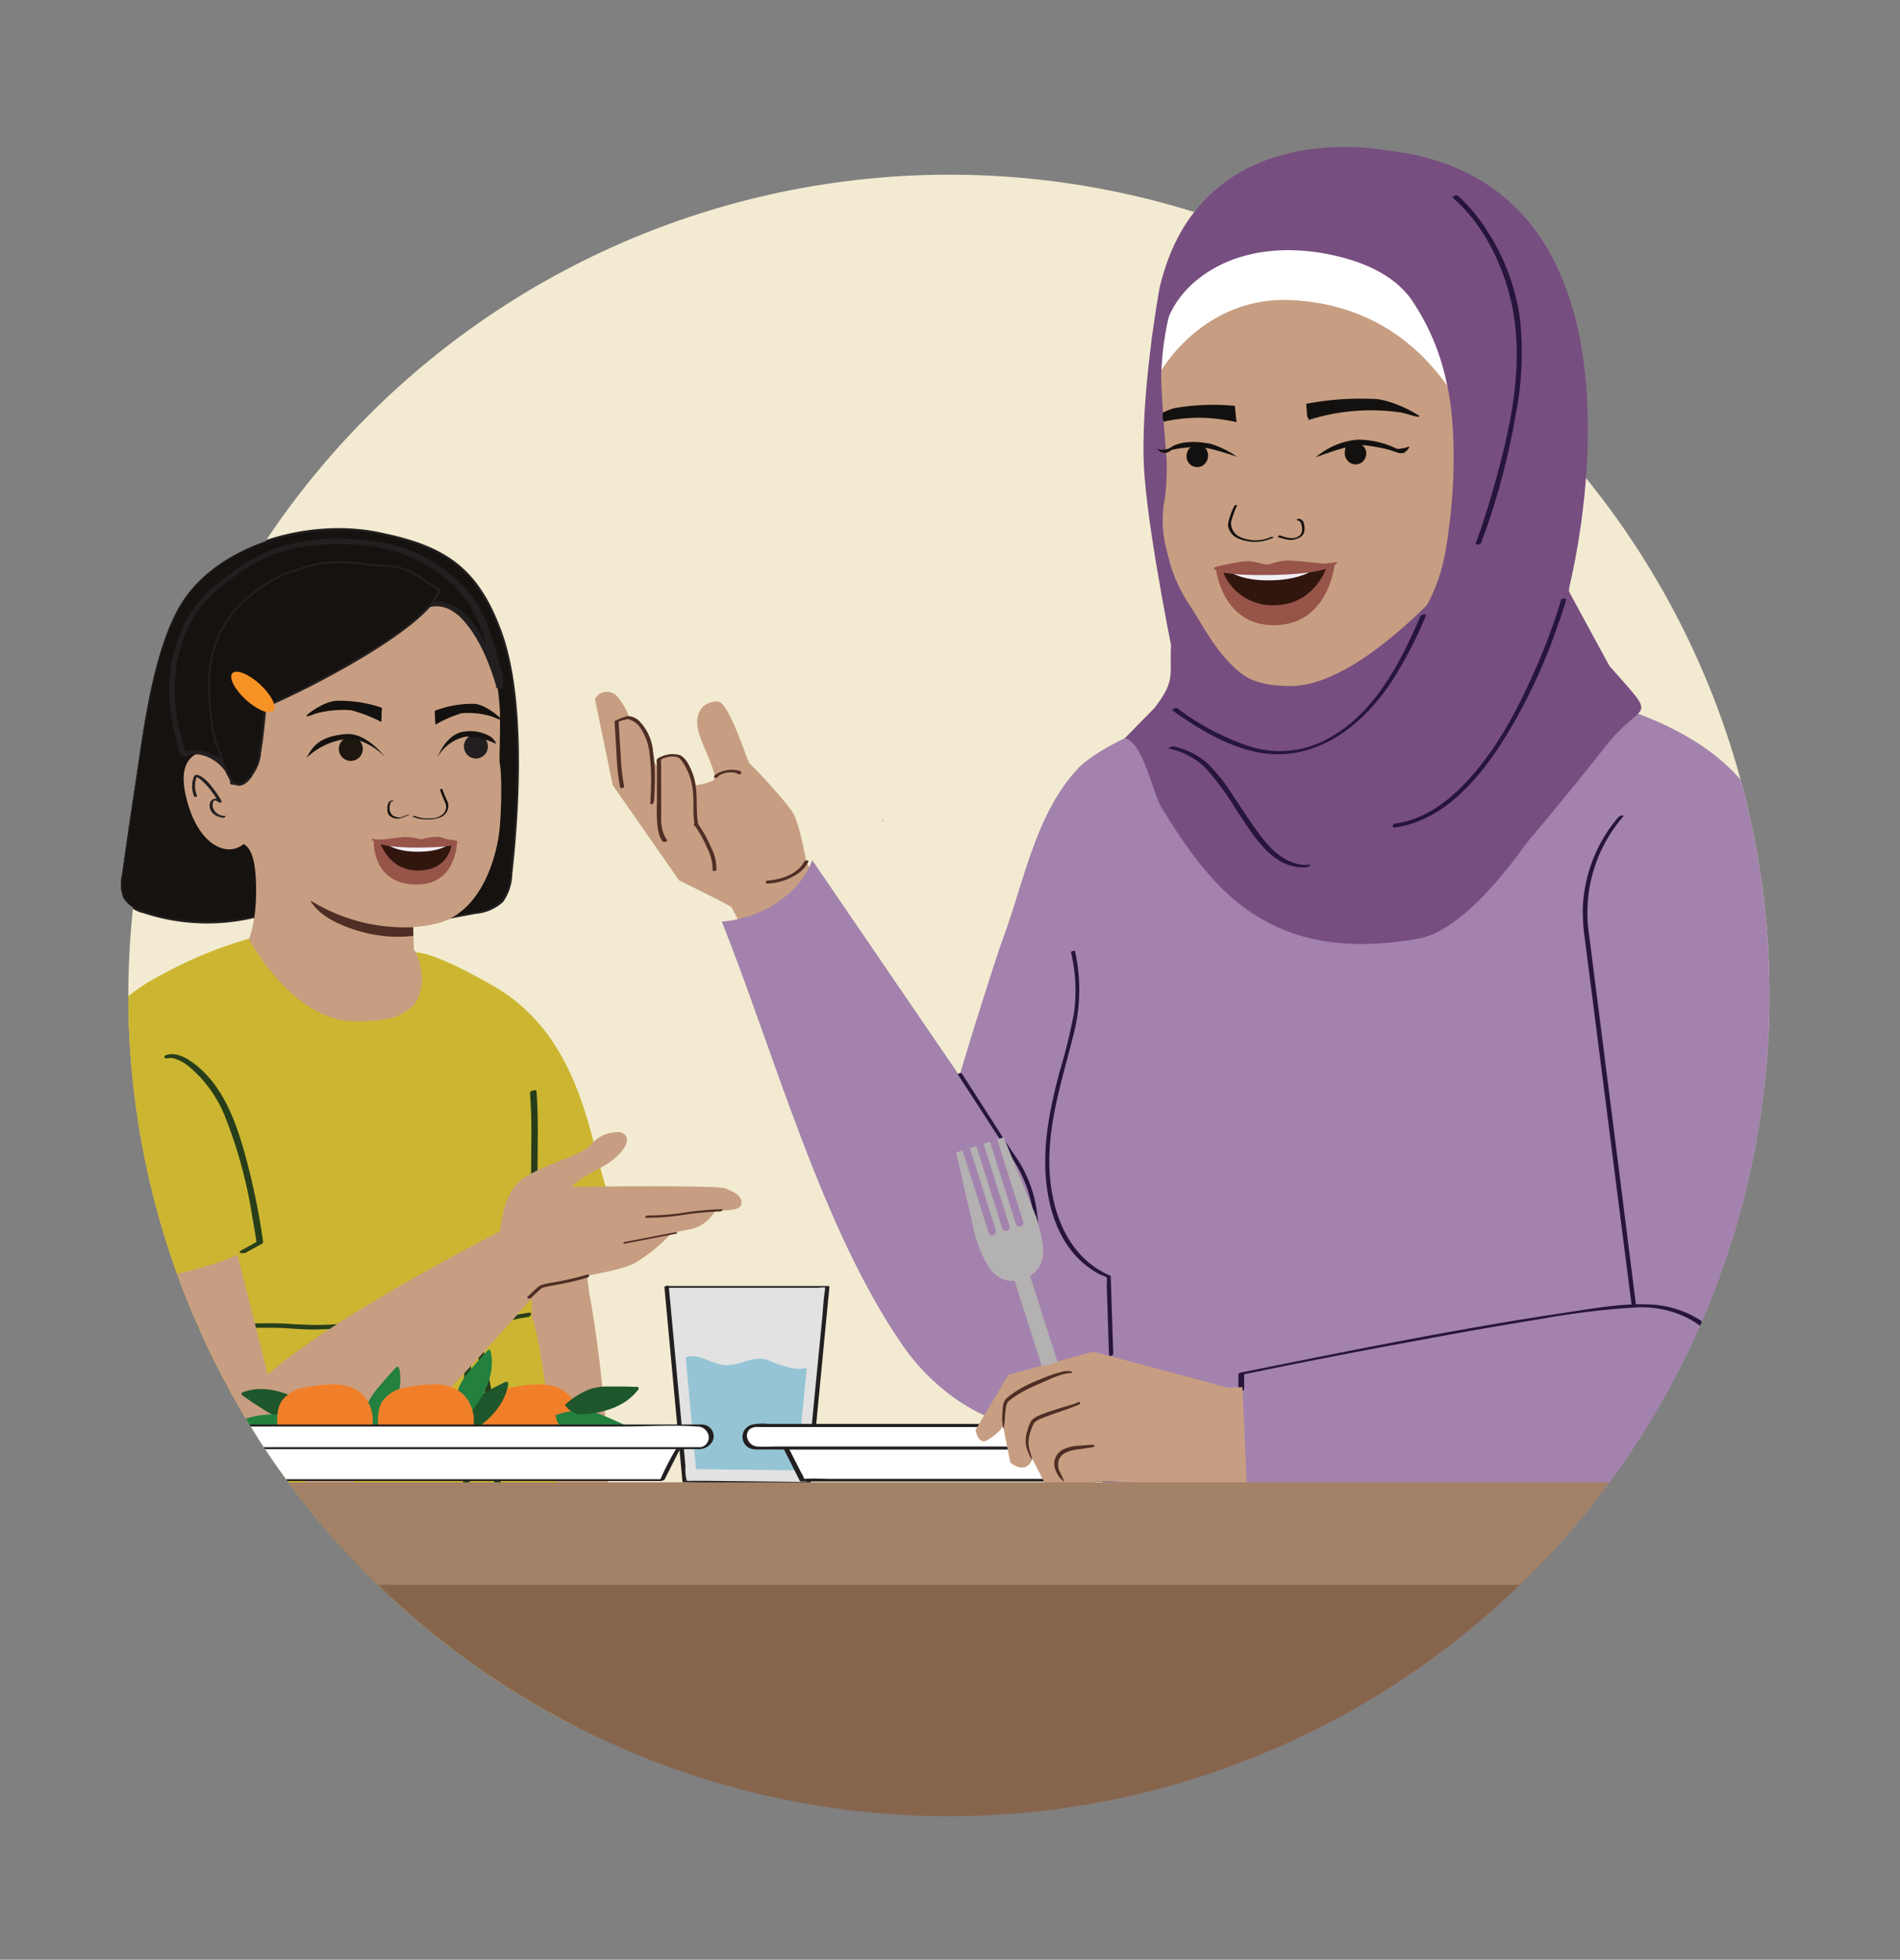 <svg xmlns="http://www.w3.org/2000/svg" xmlns:xlink="http://www.w3.org/1999/xlink" viewBox="0 0 292.89 301.99"><rect x="0" y="0" width="292.89" height="301.99" fill="#808080" stroke="none"/><defs><style>.cls-1{fill:none;}.cls-2{isolation:isolate;}.cls-3{clip-path:url(#clip-path);}.cls-4{fill:#f2ebd1;}.cls-5{fill:#c79e81;}.cls-6{fill:#a382ad;}.cls-7{fill:#283e1b;}.cls-8{fill:#565656;}.cls-10,.cls-9{fill:#cfcfcf;}.cls-10{mix-blend-mode:multiply;opacity:0.27;}.cls-11{fill:#52656c;}.cls-12,.cls-15{fill:#151210;}.cls-12{stroke:#231f20;stroke-miterlimit:10;stroke-width:0.33px;}.cls-13{fill:#ccb631;}.cls-14{fill:#4f2e25;}.cls-16{fill:#231f20;}.cls-17{fill:#1d170f;}.cls-18{fill:#975449;}.cls-19{fill:#31160e;}.cls-20{fill:#f1eef7;}.cls-21{fill:#13110f;}.cls-22{fill:#f79224;}.cls-23{fill:#e2e2e2;}.cls-24{fill:#95c5d5;}.cls-25{fill:#fff;}.cls-26{fill:#f17f29;}.cls-27{fill:#1e572b;}.cls-28{fill:#23803f;}.cls-29{fill:#27153c;}.cls-30{fill:#f58235;opacity:0.67;}.cls-31{fill:#774e80;}.cls-32{fill:#87654d;}.cls-33{fill:#a38166;}.cls-34{fill:#b3b1b1;}</style><clipPath id="clip-path"><path class="cls-1" d="M244.49,73.7C246,54.6,243,26.16,213.34,23.13c0,0-18.87-3.75-29.23,9.55A126.64,126.64,0,0,0,40.9,83.43c-5.73,2-10.79,5.48-13.51,10.51-3.72,6.87-5.16,17.51-6.31,25.35Q19.9,127,18.8,134.81a6,6,0,0,0,.2,3.52,5.09,5.09,0,0,0,1.51,1.52,126.49,126.49,0,1,0,224-66.15Z"/></clipPath></defs><g class="cls-2"><g id="Layer_10" data-name="Layer 10"><g class="cls-3"><circle class="cls-4" cx="146.28" cy="153.27" r="126.49" transform="translate(-65.54 148.33) rotate(-45)"/><path class="cls-5" d="M127.16,137.85l-2.86-5s-1-5.73-2-7.48-6.38-7.5-6.72-7.67-3.18-9.67-5-9.62-3.28,1.18-3.09,3.68,3.61,7.88,2.39,8.53a8.22,8.22,0,0,1-3.08.73s-.14-2.87-1.55-4-3.33,0-3.33,0l-.23,1.42-1.34-1.59s-.87-5.82-3.29-6.1a10,10,0,0,0-2-3.52,2.1,2.1,0,0,0-3,0,1.9,1.9,0,0,0-.35.49h0L94.46,121l10.23,14.67s6.72,3.26,8.06,4.11l2.12,4Z"/><path class="cls-6" d="M157.67,197.34c1-6.33,1.75-9.24.26-15.45-.09,0-1-2.93-1-2.93l-31.74-46.43c-1.32,4.17-6.63,8.88-13.92,9.49,8.06,20.2,15.43,47.31,27.85,65.26,4.77,6.89,12.52,12.55,21.29,13C163,216,156.89,202.37,157.67,197.34Z"/><path class="cls-6" d="M166.33,272.28s2.45-45,12-56.79h85.11S281,262.32,282,272.13Z"/><path class="cls-6" d="M261.82,238.16c-.49-2.74-1.51-4.67-2.44-7.29A31.79,31.79,0,0,1,258.1,224c-1.31-11.89-1.31-21.64-.53-27.41.55-4.07,6.34-6.52,8.69-14.33,2.06-6.84-11.22-65-11.22-65l-14.54-6.7-6.84,1.25-.4-.24a3.38,3.38,0,0,0,0,.94l.06.49a17.48,17.48,0,0,1-13.69,8.83,42.82,42.82,0,0,1-6,.06c-6.52-.4-11.44-3.56-15.23-8.89l-.13-2.14-12.23,3.52-10.72,7.77-12.23,51.12c.53,9.6-3.59,7.05.4,15.79l7.42,5.37.34,29.58s-2.16,8-6.24,20.56H262.9C262.48,242.58,262.18,240.2,261.82,238.16Z"/><path class="cls-5" d="M60.77,244.76a.6.6,0,0,1-.05.35c-.41.95-2.54,4.89-2.6,8.64,0,3.37-.12,8.28-.15,10a.68.68,0,0,0,.77.67c.57-.09,1.31-.47,1.76-1.81a25.62,25.62,0,0,0,.82-4.5.69.69,0,0,1,1.11-.46h0a.65.65,0,0,1,.24.56l-.3,4.72a.67.67,0,0,1-.43.58c-.9.35-3.06,1.32-3.68,2.78a.67.67,0,0,0,.67.9L62,267l.13,0,3.06-.69a.56.56,0,0,0,.32-.17l2.77-2.63a.59.59,0,0,0,.18-.29l2.34-8.31a4.45,4.45,0,0,0,0-2.32,64.33,64.33,0,0,1-1.3-6.61c-.5-4.35-.78-7.16-.9-8.46a.68.68,0,0,0-.9-.56l-7.2,2.41a.65.65,0,0,0-.45.72Z"/><path class="cls-7" d="M55.61,233.36a98.94,98.94,0,0,0-3.56-27.6c-.08-.32-.85-.11-.88.17a165.32,165.32,0,0,0,.08,34.31c0,.32.93.12.89-.24a164.66,164.66,0,0,1-.08-34.17l-.89.17a98.32,98.32,0,0,1,3.55,27.46c0,.39.89.21.89-.1Z"/><path class="cls-8" d="M27.05,228.14Z"/><path class="cls-9" d="M55.76,240.78l-.13.09Z"/><path class="cls-9" d="M55.46,241l-.3.2Z"/><path class="cls-9" d="M55.6,240.89l-.11.08Z"/><path class="cls-9" d="M55.13,241.21l-.14.09Z"/><path class="cls-9" d="M56.16,240.45l-.1.09Z"/><path class="cls-9" d="M56.41,240.22l-.23.21Z"/><path class="cls-9" d="M56,240.56l-.1.09Z"/><path class="cls-9" d="M55.91,240.66l-.14.11Z"/><path class="cls-9" d="M55,241.32l-.15.09Z"/><path class="cls-9" d="M5.17,241.21,5,241.12Z"/><path class="cls-9" d="M5.35,241.31l-.13-.08Z"/><path class="cls-9" d="M54.41,241.63l-.15.08Z"/><path class="cls-9" d="M54.79,241.42l-.35.19Z"/><path class="cls-9" d="M57.11,239.29a.35.35,0,0,1,0,.08A.35.35,0,0,0,57.11,239.29Z"/><path class="cls-9" d="M57.39,238.44s0,.05,0,.08S57.39,238.46,57.39,238.44Z"/><path class="cls-9" d="M57.23,239a1.17,1.17,0,0,0,0,.11A1.17,1.17,0,0,1,57.23,239Z"/><path class="cls-9" d="M56.72,239.87l-.09.11Z"/><path class="cls-9" d="M57,239.52a.86.86,0,0,0-.07.1A.86.86,0,0,1,57,239.52Z"/><path class="cls-9" d="M56.62,240l-.08.09Z"/><path class="cls-9" d="M56.81,239.76l-.08.09Z"/><path class="cls-9" d="M57.37,238.55a.43.43,0,0,1,0,.11A.43.43,0,0,0,57.37,238.55Z"/><path class="cls-9" d="M57.4,238.31s0,.06,0,.09S57.4,238.34,57.4,238.31Z"/><path class="cls-9" d="M57.31,238.81a.24.24,0,0,0,0,.08A.24.24,0,0,1,57.31,238.81Z"/><path class="cls-9" d="M57.27,238.92l0,.1Z"/><path class="cls-9" d="M56.89,239.65l-.06.08Z"/><path class="cls-9" d="M57.34,238.68s0,.06,0,.09S57.33,238.71,57.34,238.68Z"/><path class="cls-9" d="M57.05,239.4l-.07.11Z"/><path class="cls-9" d="M57.17,239.17l0,.08Z"/><path class="cls-9" d="M56.51,240.11l-.08.08Z"/><path class="cls-10" d="M54.26,241.71l0,0Z"/><path class="cls-10" d="M5.4,241.33l-.05,0Z"/><path class="cls-10" d="M57,239.51h0Z"/><path class="cls-10" d="M5.22,241.23l0,0Z"/><path class="cls-10" d="M56.91,239.62l0,0Z"/><path class="cls-10" d="M56.43,240.19l0,0Z"/><path class="cls-10" d="M55.77,240.77h0Z"/><path class="cls-10" d="M55.93,240.65h0Z"/><path class="cls-10" d="M56.54,240.08l0,0Z"/><path class="cls-10" d="M57.06,239.37a0,0,0,0,1,0,0A0,0,0,0,0,57.06,239.37Z"/><path class="cls-10" d="M56.06,240.54l0,0Z"/><path class="cls-10" d="M55.63,240.87l0,0Z"/><path class="cls-10" d="M56.18,240.43l0,0Z"/><path class="cls-10" d="M56.83,239.73l0,0Z"/><path class="cls-10" d="M54.81,241.41h0Z"/><path class="cls-10" d="M54.44,241.61l0,0Z"/><path class="cls-10" d="M56.73,239.85a0,0,0,0,1,0,0A0,0,0,0,0,56.73,239.85Z"/><path class="cls-10" d="M55,241.3l0,0Z"/><path class="cls-10" d="M56.63,240h0Z"/><path class="cls-10" d="M55.49,241l0,0Z"/><path class="cls-10" d="M57.24,239s0,0,0,0S57.23,239,57.24,239Z"/><path class="cls-10" d="M57.39,238.4v0Z"/><path class="cls-10" d="M57.38,238.52a0,0,0,0,0,0,0A0,0,0,0,1,57.38,238.52Z"/><path class="cls-10" d="M57.35,238.66v0Z"/><path class="cls-10" d="M57.18,239.15v0Z"/><path class="cls-10" d="M57.13,239.25l0,0Z"/><path class="cls-10" d="M57.32,238.77s0,0,0,0S57.32,238.79,57.32,238.77Z"/><path class="cls-10" d="M57.29,238.89l0,0Z"/><path d="M52.67,209l.07,0v-.19Z"/><path d="M53.15,210.12l.08,0V210Z"/><path class="cls-11" d="M80.71,210.3a.18.18,0,0,0-.3,0Z"/><path class="cls-5" d="M78.66,247.26a.79.79,0,0,1,0,.4c-.48,1.07-2.9,5.55-3,9.81-.05,3.84-.14,9.42-.17,11.35a.76.76,0,0,0,.87.76c.65-.09,1.5-.53,2-2.06a28.54,28.54,0,0,0,.93-5.11.78.78,0,0,1,1.26-.52h0a.72.72,0,0,1,.28.63l-.34,5.38a.76.76,0,0,1-.49.65c-1,.39-3.48,1.5-4.18,3.17a.75.75,0,0,0,.76,1l3.54-.15.14,0,3.48-.79a.73.73,0,0,0,.37-.19l3.15-3a.66.66,0,0,0,.2-.34l2.66-9.45a5.1,5.1,0,0,0,0-2.63,71.18,71.18,0,0,1-1.48-7.51c-.57-4.95-.89-8.15-1-9.62a.77.77,0,0,0-1-.64l-8.19,2.74a.75.75,0,0,0-.51.81Z"/><path class="cls-5" d="M74.08,151.83c1.13.38,11,11.49,13.27,18.74s2.5,22.78,3.56,29.14c1.21,6.57,2,13.92,2.74,22.14a43.5,43.5,0,0,1,.12,6.46l-1,17.67-7.15-1.38s-5.45-45.07-9.55-55.22S74.08,151.83,74.08,151.83Z"/><path class="cls-12" d="M77.22,97.47c-3.63-10-8.73-13.24-18.63-15.27-10.89-2.35-25.73,1.65-31.2,11.74-3.72,6.87-5.16,17.51-6.31,25.35Q19.9,127,18.8,134.81a6,6,0,0,0,.2,3.52,5.09,5.09,0,0,0,3.24,2.26,31.11,31.11,0,0,0,16.79.73l12.57,3.34,21.71-4a6.92,6.92,0,0,0,4.13-1.79,7.68,7.68,0,0,0,1.37-4.22C80,124.06,80.85,107.47,77.22,97.47Z"/><path class="cls-5" d="M77,127.9c.3-3,.42-8.67,0-10.47,0-1.39.06-3,.08-4.93,0-.57,0-1.11,0-1.64a4.61,4.61,0,0,1,0-.83c-.4-9.45-3.57-14.37-3.57-14.37A20.78,20.78,0,0,0,55,86.22c-8.72.26-16.54,5.63-20.59,11a13.54,13.54,0,0,0-2.7,9.29,56.44,56.44,0,0,0,1.71,9.11c-3-.11-6,1-4.86,6.62,1.6,7.73,6.27,10.08,9,7.82,1.34.78,1.66,2.85,1.81,4.46.27,3.1.12,8.29-1.38,11l.09.88c6.68,10.54,10.61,16.63,33,10.15l-7.28-10.23-.09-3.48a18.94,18.94,0,0,0,3.8-.58C74.53,140.4,76.63,131.42,77,127.9Z"/><path class="cls-5" d="M77,242.74a.74.74,0,0,1,0,.36c-.44,1-2.64,5.07-2.7,9,0,3.5-.13,8.58-.15,10.34a.69.69,0,0,0,.79.69c.59-.08,1.36-.48,1.82-1.87a25.63,25.63,0,0,0,.85-4.66.71.71,0,0,1,1.15-.47h0a.67.67,0,0,1,.26.57l-.32,4.9a.67.67,0,0,1-.44.59c-.93.36-3.18,1.37-3.82,2.89a.69.69,0,0,0,.7.93l3.22-.13.13,0,3.18-.72a.84.84,0,0,0,.34-.17l2.87-2.73a.61.61,0,0,0,.18-.31l2.42-8.61a4.65,4.65,0,0,0,0-2.4A66.85,66.85,0,0,1,86.1,244c-.52-4.52-.81-7.43-.93-8.78a.71.71,0,0,0-.94-.58l-7.46,2.5a.68.68,0,0,0-.47.74Z"/><path class="cls-13" d="M93.84,184.31c-3-8.42-4-24.45-17.85-32.42-2-1.12-8.8-5-11.87-5.13a10.31,10.31,0,0,1,.87,5.13c-.63,2.62-1,3.17-3.14,4.41-1.85,1.09-7.23,1.35-9.37.88-6.7-1.47-11.77-8.27-14.13-12.52A64.94,64.94,0,0,0,25,150.16c-19.41,9.89-14.86,30.9-14.86,30.9A32.12,32.12,0,0,1,15.24,185c-1.63,8.33,1.78,18.47,1.48,19.55S3.43,304.24,1.65,321.36c5.42,4.17,6.09-1.62,13.89.93s10.18,2.77,15.53,0,9.8-1.85,16.71.92,12.48-.23,16.49-.46,9.36,2.31,16.49,2.54,7.81-3.08,12-2.85C92.58,316.89,86.43,214.58,82,203c-.22-7.41.3-13.84.3-13.84S91.39,189.63,93.84,184.31Z"/><path class="cls-7" d="M81.51,202.28c-4.34.61-8.42,2.35-12.87,1.92-2.17-.21-4.3-.66-6.48-.71-1.78,0-3.57.09-5.35.22-2.09.15-4.18.32-6.28.42s-4.13,0-6.22-.15c-4.64-.23-9.3.23-14,.1-4.2-.11-8.4-.37-12.61-.38-.45,0-1,.68-.36.68,3.74,0,7.48.22,11.21.34,4.56.15,9.09-.17,13.64-.11,2.12,0,4.21.29,6.33.26s4.12-.19,6.18-.34,4-.31,5.93-.35a44.5,44.5,0,0,1,6.62.59,21.44,21.44,0,0,0,6.92-.24c2.41-.46,4.75-1.23,7.18-1.57.53-.07.79-.78.11-.68Z"/><path class="cls-14" d="M63.69,142.88a27.65,27.65,0,0,1-15.82-4.11s.93,2.49,6.26,4.32a21.52,21.52,0,0,0,9.57,1.13Z"/><path class="cls-15" d="M35.93,120.55a.61.61,0,0,0,0-.13,6.8,6.8,0,0,0-1.83-2.85,6.15,6.15,0,0,0-1.42-1,6,6,0,0,0-1.65-.54,4.48,4.48,0,0,0-2.38.08l-.4.18c-2.17-6.58-3.2-13.64,1.49-21.85,1.36-2.37,5-5,6.1-5.86,6.72-5.09,12.81-5.56,20.32-5,8.71.7,16.94,6.13,19.1,14.87.52,2.11,1.92,5.15,1.75,7.32,0,0-2.79-9.59-7-12S65,95.1,59.1,95.34c-6.87.25-9.2-3.44-14.66-.47A13.79,13.79,0,0,0,38.05,102c-.71,3-2,5-1.15,8.45.22.81.4,1.63.56,2.46a20.81,20.81,0,0,1,.1,4.53,2.92,2.92,0,0,1-1,2C35.87,119.92,36.67,120.79,35.93,120.55Z"/><path class="cls-16" d="M36.41,120.43c-.74-3.47-5.17-5.87-8.4-4.39l.69.15c-1.79-5.5-2.55-11.23-.7-16.83a17.65,17.65,0,0,1,4.77-7.81A36.78,36.78,0,0,1,38.92,87c5.13-3,10.83-3.42,16.64-3a22.83,22.83,0,0,1,13.9,5.79A18.16,18.16,0,0,1,74.23,97c.47,1.33.8,2.71,1.24,4.06a14,14,0,0,1,1,4.86l1-.16A30.76,30.76,0,0,0,73,96.11a7.81,7.81,0,0,0-5-3.42c-1.79-.24-3.3.78-4.88,1.43a15.09,15.09,0,0,1-9.51.2c-2.13-.55-4.23-1.24-6.44-.83a13.68,13.68,0,0,0-9.57,8.35c-.91,2.62-1.9,5.53-1.31,8.32a24.89,24.89,0,0,1,.84,6.43,6.14,6.14,0,0,1-.16,1.28c-.18.71-.75,1-1,1.61a2,2,0,0,0-.18.4,1.48,1.48,0,0,0,0,.42c0,.29.07.25.32-.1-.48-.09-1,.58-.34.71.88.16.79-.3,1-.88s.73-.94,1-1.42a5.83,5.83,0,0,0,.44-2.54,20.08,20.08,0,0,0-.46-4.51,11.73,11.73,0,0,1-.44-5c.81-4.38,2.61-8.31,6.45-10.84a9.06,9.06,0,0,1,7.95-1.15,24.45,24.45,0,0,0,7.4,1.11,18.22,18.22,0,0,0,6.53-1.91c2.13-.9,4.17.07,5.66,1.69,2.61,2.83,4.19,6.84,5.26,10.49.12.41,1,.23,1-.16a11.8,11.8,0,0,0-.68-4c-.46-1.5-.91-3-1.37-4.49a18.48,18.48,0,0,0-4-6.89,22.87,22.87,0,0,0-13.78-7c-5.67-.78-11.79-.57-17,1.83a32.41,32.41,0,0,0-6.92,4.48,18.33,18.33,0,0,0-5.37,6.37c-3.21,6.59-2.83,13.5-.61,20.32.09.28.49.25.7.16,2.76-1.27,6.41,1.29,7,4.07C35.55,121.13,36.51,120.88,36.41,120.43Z"/><ellipse class="cls-16" cx="73.37" cy="115.04" rx="1.86" ry="1.85" transform="translate(-55.36 160.28) rotate(-76.84)"/><path class="cls-15" d="M75.54,113.47a6.05,6.05,0,0,0-3.9-.74c-2.87.27-4.15,3.89-4.15,3.89a6.43,6.43,0,0,1,4.34-3.11,10.58,10.58,0,0,1,4.66,1.14A2.23,2.23,0,0,0,75.54,113.47Z"/><path class="cls-16" d="M30.38,122.6a3.7,3.7,0,0,1,0-3l-.24.13s0,0,0,0,0,0,0,0l.11,0a2.65,2.65,0,0,1,.69.4,12.07,12.07,0,0,1,2.74,3.49l.38-.21A1.5,1.5,0,0,0,33,123.1a1,1,0,0,0-.68,1c0,1.21,1.06,1.81,2.13,1.91.2,0,.47-.26.17-.29a1.83,1.83,0,0,1-1.84-1.45c0-.23,0-.75.21-.88s.59.12.77.25.49,0,.39-.21a17.76,17.76,0,0,0-1.91-2.7A5.24,5.24,0,0,0,31,119.65a1.66,1.66,0,0,0-.67-.25c-.27,0-.39.15-.48.38a4.19,4.19,0,0,0,.07,2.94c.07.18.51.06.45-.12Z"/><ellipse class="cls-17" cx="54.08" cy="115.4" rx="1.86" ry="1.85" transform="translate(-70.6 141.78) rotate(-76.84)"/><path class="cls-15" d="M59.29,116.58s-2.82-3.74-6-3.46c-4.45.39-5.21,2.25-6.06,3.68a10.89,10.89,0,0,1,6.16-2.93C56.54,113.67,59.29,116.58,59.29,116.58Z"/><path class="cls-18" d="M64.36,129.89c-2.57,0-6.74-.24-6.74-.24s-.31,6.8,6.83,6.65c6-.13,6-6.6,6-6.6S66.93,129.88,64.36,129.89Z"/><path class="cls-19" d="M64.39,129.89c-1.23,0-5.78,0-5.78,0s1.38,4.29,5.81,4.26c4.79,0,5.2-4,5.2-4Z"/><path class="cls-20" d="M64.44,130.16c-1.22,0-4.95-.17-4.95-.17s1.35,1.28,5,1.26S69.34,130,69.34,130Z"/><path class="cls-18" d="M70.47,129.66c0-.13-.27-.19-.87-.24-1-.07-1.35-.43-2.08-.48a10.58,10.58,0,0,0-2.59.4,11.24,11.24,0,0,0-2.6-.37c-.73.06-2.55.33-3.56.41a9.14,9.14,0,0,1-1.45-.13c-.18,0,.25,1.4,7.1,1.36S70.47,129.84,70.47,129.66Z"/><path class="cls-12" d="M32.47,109.62a27.13,27.13,0,0,1,0-7.53A16.28,16.28,0,0,1,37,93.22a21.47,21.47,0,0,1,7.05-4.83C47.83,87.21,49.72,86,57,87c3.07.4,3.52-.09,6.39,1.12l4.35,2.76c-1.51,5.66-20.78,15.49-26.87,18-.1,1.86-.46,5.21-.79,7.06A6.26,6.26,0,0,1,39,119.08c-.73,1.33-1.79,2.21-2.78,1.67s-1.89-3.45-2.2-4.37A18.35,18.35,0,0,1,32.47,109.62Z"/><path class="cls-21" d="M58.9,109.15c0-.07-.21-.09-.21-.15a20.27,20.27,0,0,0-7.07-1,6.72,6.72,0,0,0-2.17.77,10.15,10.15,0,0,0-2.17,1.44c-.25.43,1.15-.17,1.15-.17a5.74,5.74,0,0,1,.81-.23,16.32,16.32,0,0,1,4.91-.36,22.29,22.29,0,0,1,4.63,1.8C58.86,110.51,58.77,109.84,58.9,109.15Z"/><path class="cls-21" d="M67,109.61c0-.06.18-.08.18-.14a15.78,15.78,0,0,1,6.17-1,5.54,5.54,0,0,1,1.9.78,9.12,9.12,0,0,1,1.9,1.46c.22.43-1-.18-1-.18a4.52,4.52,0,0,0-.71-.23,12.29,12.29,0,0,0-4.29-.39,17.85,17.85,0,0,0-4,1.75C67,111,67.1,110.31,67,109.61Z"/><ellipse class="cls-22" cx="38.98" cy="106.63" rx="1.61" ry="4.28" transform="translate(-65.98 63.35) rotate(-47.51)"/><path class="cls-7" d="M82.78,189q.06-4.44.09-8.88c0-4,.15-8-.17-12,0-.27-1-.07-1,.27.32,4,.19,8,.17,12,0,3,0,5.92-.09,8.88,0,.24,1,.08,1-.27Z"/><path class="cls-7" d="M77.25,234.21a112.18,112.18,0,0,0-4-31.3c-.06-.23-1,0-1,.27a187,187,0,0,0,.1,38.94c0,.18,1,0,1-.27a187,187,0,0,1-.1-38.94l-1,.27a112.19,112.19,0,0,1,4,31.3c0,.15,1,0,1-.27Z"/><path class="cls-7" d="M39.75,236a154.68,154.68,0,0,0-2-33.77c-.08-.44-.87-.23-1,.07-2.4,6-2.12,12.81-2.25,19.19q-.23,10.61-.1,21.22c0,.54,1,.4,1-.07q-.1-10.37.09-20.72c.12-6.45-.22-13.39,2.21-19.48l-1,.06a153.47,153.47,0,0,1,2,33.57c0,.54,1,.41,1-.07Z"/><path class="cls-21" d="M63.65,125.85a5.22,5.22,0,0,0,2.1.42,5.78,5.78,0,0,0,2-.28,1.91,1.91,0,0,0,1.28-2.37,20.79,20.79,0,0,1-.84-2c0-.13-.39,0-.35.1a19.53,19.53,0,0,0,.81,2,1.54,1.54,0,0,1-.33,1.7,2.61,2.61,0,0,1-1.8.67,5.17,5.17,0,0,1-2.61-.36c-.11,0-.43.11-.28.18Z"/><path class="cls-21" d="M60.62,123.34a.78.78,0,0,0-.75.42,2.25,2.25,0,0,0-.15,1,1.37,1.37,0,0,0,.27.88,1.84,1.84,0,0,0,1.19.5A2,2,0,0,0,62,126c.3-.09.58-.25.89-.33,0,0,.18-.05.17-.1s-.17,0-.19,0a4.54,4.54,0,0,0-.65.23,1.5,1.5,0,0,1-.65.17,2,2,0,0,1-1.08-.34,1.58,1.58,0,0,1-.39-1.56,1.36,1.36,0,0,1,.14-.43.53.53,0,0,1,.11-.15l0,0s-.1,0,0,0a.42.42,0,0,0,.25-.06s0-.07,0-.07Z"/><path class="cls-5" d="M28.22,274.49a48,48,0,0,0-5.76-3.64l-2.58-5,.61-2.72,1.68-.23s1.25,6.73,2.79,7.71a4,4,0,0,0,2.25.89l1-1.7-3.05-9.79s-2.13-4.07-2.78-5a20.52,20.52,0,0,0-2.59-2.41l-1-5-9.56,1.83c.54,1.33,1.16,3.61,1.89,5.11l.49,10.77,3.49,4.22,4.24,3.62,9.56,3.44S30.13,276.05,28.22,274.49Z"/><polygon class="cls-23" points="102.72 198.39 127.53 198.39 124.58 228.64 105.5 228.42 102.72 198.39"/><path class="cls-16" d="M102.5,198.44h23.6c.21,0,1-.13,1.17,0-.11-.08-.08.19-.11.42-.23,1.42-.28,2.88-.42,4.31L125.29,218l-1,10.6.55-.23-9.54-.11-6.61-.07-2.1,0a4,4,0,0,1-.6,0c-.24-.06-.17,0-.12,0a6.7,6.7,0,0,1-.2-2.2l-.48-5.18-1.28-13.81-.82-8.83c0-.13-.68,0-.67.17l2.44,26.28.35,3.75s.09.05.11.05l19.09.22c.13,0,.53-.05.55-.23L127.5,202l.37-3.78s-.11-.05-.12-.05H102.93C102.79,198.17,102.18,198.44,102.5,198.44Z"/><path class="cls-24" d="M122.34,210.87a17.71,17.71,0,0,1-3.93-1.28c-2.44-.88-4.65,1.17-7.15.71-1.27-.23-2.39-.92-3.64-1.21a3.43,3.43,0,0,0-1.92.09l1.59,17.21,15.53.18,1.54-15.75A7.18,7.18,0,0,1,122.34,210.87Z"/><path class="cls-5" d="M49,232.43C59.67,226.14,82.87,199,82.87,199l-5.45-9.46s-30.77,15.7-38.17,24.34C41.53,219.26,46.77,227,49,232.43Z"/><path class="cls-5" d="M30.61,228.78c1.15-.48,2.5-1.17,3.65-1.63,4.21-1.71,8.46-3.34,12.62-5.18-.31-.5-3.84-4-4.13-4.45L35.54,189.2l-2.41-5.64c-1.84-6.84-6.42-25.1-10.55-26.49,0,0-7.86,8.83-10.44,14.42s-2.55,8,2.25,22.17l2.57,12c3.54,10.9,5.59,18.63,8.1,19.81C25.17,225.56,30.56,228.67,30.61,228.78Z"/><path class="cls-5" d="M23.87,217.57s2.38,8.09,9.26,10,15.18-3.3,15.18-3.3L39,211.43Z"/><path class="cls-13" d="M20.32,154.19s-12.67,5-12.15,26.94c.45,19.12,5.09,17.61,5.09,17.61s18.54-2.13,25.29-6.42S23.48,156,23.48,156"/><path class="cls-7" d="M37.78,193.09l2.6-1.43a.31.31,0,0,0,.18-.29,105,105,0,0,0-2.42-12.08c-1.5-5.76-3.59-12.29-8.79-15.8-1-.69-2.5-1.38-3.75-.89-.63.25-.06.63.4.45-.16.06,0,0,0,0a2.76,2.76,0,0,1,.64,0,6.31,6.31,0,0,1,2.68,1.47,19.36,19.36,0,0,1,5.25,7.24,71.45,71.45,0,0,1,4.32,15.76c.25,1.35.48,2.7.67,4.06l.18-.3-2.6,1.43c-.58.32.27.52.62.33Z"/><path class="cls-5" d="M79.19,201l4.21-3.33s11.42-1.42,14.4-3a25.9,25.9,0,0,0,5.78-4.71l2.82-.53a5.61,5.61,0,0,0,3.35-2.12l.66-.87s3.7.4,3.88-.9-1.16-1.86-2.47-2.41-23.68-.25-23.68-.25c1.4-1.62,4.7-2.82,6.32-4.14,2.5-2,2.8-3.82,1.16-4.27a5.44,5.44,0,0,0-4.61,2c-1.16,1.54-9,3.47-11.3,5.9s-2.59,7.27-2.59,7.27a24.85,24.85,0,0,1-2.91,3.14C74.6,196.11,79.19,201,79.19,201Z"/><path class="cls-14" d="M111.25,186.33a46,46,0,0,0-5.62.51,37,37,0,0,1-5.75.46c-.24,0-.66.34-.24.36a36.37,36.37,0,0,0,5.61-.44,48.4,48.4,0,0,1,5.75-.54c.24,0,.67-.35.25-.35Z"/><path class="cls-14" d="M104.14,189.87l-6.69,1.29-1,.19c-.08,0-.35.07-.36.18s.18.11.26.1l6.69-1.29,1-.19c.08,0,.35-.07.36-.18s-.18-.11-.26-.1Z"/><polygon class="cls-25" points="102.06 228.1 28.59 228.1 26.07 223.13 104.59 223.13 102.06 228.1"/><path class="cls-16" d="M102.3,227.94H33.93c-1.56,0-3.14-.08-4.7,0a.87.87,0,0,1-.36,0c-.12-.05.19.13.08.05s-.26-.53-.35-.69L26.43,223l-.6.25h78c.63,0,.52-.14.21.32a44.36,44.36,0,0,0-2.32,4.56c-.06.11.63.06.72-.13l2.53-5c0-.07-.09-.09-.13-.09H26.3c-.07,0-.68.1-.6.25l2.53,5c0,.05.08.06.13.06h73.46C102,228.25,102.65,227.94,102.3,227.94Z"/><path class="cls-26" d="M74.56,220.71c-.15-1.61-.26-3.37.52-4.71a5.29,5.29,0,0,1,3.81-2.21,25.77,25.77,0,0,1,2.89-.41c2.12-.18,4.46,0,6,1.69a5.76,5.76,0,0,1,1.35,4.55,2.11,2.11,0,0,1-.28.9,1.87,1.87,0,0,1-1.09.69,18.22,18.22,0,0,1-5.75.53l-5-.06c-.72,0-1.61-.16-1.84-1"/><path class="cls-27" d="M48.2,218.59a11.9,11.9,0,0,1-4.72,0,10.83,10.83,0,0,1-2.7-1.3c-1.14-.7-2.26-1.44-3.35-2.22-.1-.08-.22-.18-.21-.31s.16-.21.29-.25c2.9-1.05,6.17-.19,8.86,1.32.77.44,1.59,1.05,1.68,1.93"/><path class="cls-28" d="M46.54,219.9a12,12,0,0,1-4.36,1.83,11.11,11.11,0,0,1-3-.12q-2-.29-4-.72c-.12,0-.27-.07-.31-.2s.06-.25.16-.35c2.25-2.1,5.6-2.61,8.66-2.29a2.86,2.86,0,0,1,2.31,1.11"/><path class="cls-28" d="M85.63,218.07a12.27,12.27,0,0,1,4.67-.72,10.88,10.88,0,0,1,2.87.85c1.24.51,2.46,1.06,3.66,1.66.12,0,.25.14.26.26s-.12.24-.24.3c-2.69,1.5-6.06,1.18-9,.12-.83-.31-1.74-.78-2-1.64"/><path class="cls-27" d="M87.06,216.51a12.12,12.12,0,0,1,4-2.5,10.56,10.56,0,0,1,3-.36c1.34,0,2.68,0,4,.07a.28.28,0,0,1,.24.51c-1.88,2.44-5.1,3.48-8.18,3.66a2.9,2.9,0,0,1-2.46-.72"/><path class="cls-27" d="M69.54,220.68a12.09,12.09,0,0,1,2.32-4.11,10.89,10.89,0,0,1,2.45-1.74c1.16-.66,2.35-1.28,3.56-1.85.12-.06.27-.11.37,0s.11.25.09.38c-.49,3-2.83,5.49-5.45,7.11a2.83,2.83,0,0,1-2.5.54"/><path class="cls-28" d="M70.11,218.33a11.91,11.91,0,0,1,.69-4.68,10.57,10.57,0,0,1,1.65-2.49c.85-1,1.74-2,2.66-3,.09-.09.21-.19.34-.16s.18.18.21.32c.64,3-.66,6.14-2.53,8.59a2.8,2.8,0,0,1-2.14,1.4"/><path class="cls-28" d="M56,220.94a12.07,12.07,0,0,1,.68-4.67,10.87,10.87,0,0,1,1.66-2.5c.85-1,1.74-2,2.66-3,.09-.09.21-.2.33-.16s.19.18.22.32c.63,3-.67,6.13-2.53,8.59a2.81,2.81,0,0,1-2.14,1.4"/><path class="cls-26" d="M58.37,220.71c-.14-1.61-.26-3.37.53-4.71a5.27,5.27,0,0,1,3.8-2.21,25.94,25.94,0,0,1,2.9-.41c2.11-.18,4.45,0,6,1.69A5.76,5.76,0,0,1,73,219.62a2.11,2.11,0,0,1-.28.9,1.88,1.88,0,0,1-1.08.69,18.31,18.31,0,0,1-5.76.53l-5-.06c-.72,0-1.61-.16-1.84-1"/><path class="cls-26" d="M42.83,220.71c-.14-1.61-.26-3.37.52-4.71a5.29,5.29,0,0,1,3.81-2.21,25.94,25.94,0,0,1,2.9-.41c2.11-.18,4.45,0,6,1.69a5.76,5.76,0,0,1,1.35,4.55,2.11,2.11,0,0,1-.28.9,1.88,1.88,0,0,1-1.08.69,18.31,18.31,0,0,1-5.76.53l-5-.06c-.72,0-1.61-.16-1.84-1"/><rect class="cls-25" x="19.69" y="219.64" width="89.91" height="3.49" rx="1.74"/><path class="cls-16" d="M108.09,223H24.33a26.22,26.22,0,0,1-2.66,0c-1.82-.2-2.28-2.81-.3-3.18a7.45,7.45,0,0,1,1.25,0H96.16c3.71,0,7.53-.26,11.23,0,.08,0,.15,0,.22,0a1.75,1.75,0,0,1,1.45.94,1.53,1.53,0,0,1-1,2.24c-.2,0-.79.35-.31.31a2.4,2.4,0,0,0,2.09-1.22,1.81,1.81,0,0,0-1-2.46,3.35,3.35,0,0,0-1.18-.12H33.39c-3.85,0-7.72-.1-11.58,0a2.52,2.52,0,0,0-2.25,1.08,1.86,1.86,0,0,0,1.73,2.72c1.15.06,2.32,0,3.47,0h82.86C107.78,223.29,108.45,223,108.09,223Z"/><path class="cls-25" d="M189.13,226.35v-3.22h-68l2.53,5h65.44Z"/><path class="cls-16" d="M189.5,226.25V223c0-.09-.17-.1-.22-.1h-68c-.09,0-.61.1-.51.29l2.52,5a.25.25,0,0,0,.23.1H189c.17,0,.51-.08.51-.3,0-.58,0-1.16,0-1.74,0-.21-.73-.08-.73.2,0,.58,0,1.16,0,1.74l.51-.3H128c-1.29,0-2.65-.12-3.93,0a.65.65,0,0,1-.24,0c.38.15.14.06.09-.14a3.45,3.45,0,0,0-.4-.79l-2-3.93-.51.3h67.05c.2,0,.71-.1.89,0s-.2-.21-.19,0c0,.35,0,.7,0,1.05v2.09C188.77,226.66,189.5,226.52,189.5,226.25Z"/><path class="cls-25" d="M189.13,219.64h-72.6a1.75,1.75,0,0,0-1.75,1.74h0a1.76,1.76,0,0,0,1.75,1.75h72.6Z"/><path class="cls-16" d="M189.27,219.42H118.39a8.17,8.17,0,0,0-2.52.13,1.94,1.94,0,0,0-.24,3.65,3.09,3.09,0,0,0,1.12.15c1.21,0,2.42,0,3.63,0H189c.13,0,.51-.07.51-.27V219.6c0-.33-.73-.18-.73.08v3.49l.5-.27h-70a24.86,24.86,0,0,1-2.59,0c-1.71-.17-2.29-2.72-.26-3a6.46,6.46,0,0,1,.88,0h41.82c9.78,0,19.56,0,29.35,0H189C189.29,219.86,189.77,219.42,189.27,219.42Z"/><path class="cls-14" d="M110.75,119.58s0,0,0,0,0,0,0,0l0,0,.26-.17a3.81,3.81,0,0,1,1-.34,3.94,3.94,0,0,1,1.19,0,1.66,1.66,0,0,1,.37.09l.1,0h0s0,0,0,0c0,.27.61.16.62-.07s-.45-.36-.65-.4a4.64,4.64,0,0,0-1.62,0,4.59,4.59,0,0,0-1.44.51c-.14.08-.58.33-.49.56s.71,0,.62-.17Z"/><path class="cls-14" d="M100.56,123.85c.25-.11.25-.37.27-.61.07-.65.08-1.32.09-2a28.68,28.68,0,0,0-.25-5.48,7.64,7.64,0,0,0-2.13-4.65,2.57,2.57,0,0,0-1.73-.76A6.75,6.75,0,0,0,95,111c-.12,0-.27.11-.26.26.11,1.66.2,3.32.31,5a32.9,32.9,0,0,0,.54,5.06c.06.24.68.08.62-.17a32.9,32.9,0,0,1-.54-5.06c-.12-1.66-.2-3.32-.31-5l-.27.26a5.59,5.59,0,0,1,1.7-.53,3.1,3.1,0,0,1,1.92,1.34,9.07,9.07,0,0,1,1.45,4.27,29.9,29.9,0,0,1,.19,4.73c0,.59,0,1.17-.07,1.75a5.65,5.65,0,0,0,0,.58c0,.25-.17.23.11.11-.4.17,0,.42.25.3Z"/><path class="cls-14" d="M110.43,134a7.12,7.12,0,0,0-.8-3.4,20.62,20.62,0,0,0-2.07-3.7c-.12-.17-.69,0-.6.2l.06.13c.1.22.66.08.62-.17-.49-2.61.09-5.25-.84-7.8-.34-.94-1-2.41-1.93-2.88a4.1,4.1,0,0,0-3,.25,1.26,1.26,0,0,0-.6.38c-.12.21,0,.67,0,.89v1.36c0,1.51,0,3,0,4.52a24.83,24.83,0,0,0,.09,3.66c.08.5.4,2.3,1.08,2.31.26,0,.65-.37.24-.38.15,0-.11-.29-.17-.42a8,8,0,0,1-.32-.81,6.75,6.75,0,0,1-.27-2c0-.9,0-1.8,0-2.7,0-1.2,0-2.4,0-3.59,0-.62,0-1.23,0-1.84a3.53,3.53,0,0,1,0-.92c0-.08-.14,0,.12-.11a3.43,3.43,0,0,1,2.26-.34c.57.17.9.74,1.19,1.21a9.61,9.61,0,0,1,1.24,3.44c.31,2,0,4,.36,5.94l.62-.17-.06-.12-.6.21a19.11,19.11,0,0,1,2,3.61,7.12,7.12,0,0,1,.8,3.31c0,.27.6.17.62-.07Z"/><path class="cls-14" d="M118.31,136.16a9.07,9.07,0,0,0,4.88-1.68,5,5,0,0,0,1.4-1.64c.17-.32-.46-.33-.59-.08-1,1.83-3.17,2.62-5.11,2.88l-.53.05c-.35,0-.47.49,0,.47Z"/><path class="cls-6" d="M146.94,187.85c5.09,5.54-.34,17.64,2.26,24.73,1.81,4.91,16.41,2.43,18.23,1.41,3.33-2.44,5-7.37,7.16-10.67,3.26-4.9,11.39-21.42,9-26.48-.54-1.15-19.58-13.23-19.33-13.3"/><path class="cls-6" d="M210.09,122.92a25.66,25.66,0,0,0-3.26-16.34l-5.72,1.4-11.22-.67-11.74,4.32c-2.47,1-8.73,3.65-11.81,6.61-6.75,7.08-8.46,17.68-11.84,26.7-1.11,3-11.65,35.71-10.24,36.44,9.78,5,17.12-3.64,22.44,6.06a75.38,75.38,0,0,1,7.81-11.88c9-11.7,19.85-22,27.92-34.47C206,135.57,209.14,129.51,210.09,122.92Z"/><path class="cls-29" d="M158.92,195.68c1.43-2.42,1.34-5.61,1-8.31a19.77,19.77,0,0,0-3-8.62c-2.12-3.06-4.08-6.24-6.1-9.37l-2.55-3.95c-.11-.17-.68,0-.6.16l5.84,9c.79,1.23,1.56,2.48,2.38,3.69a20,20,0,0,1,3.14,7.37c.67,3.18,1.06,7.16-.67,10.08-.07.12.5.08.6-.09Z"/><path class="cls-30" d="M203.51,26.94a15.9,15.9,0,0,0-2.32-.62c-1.47-.17-2.76,1.16-4.19,1.44a6,6,0,0,1-2.94-.3,9.89,9.89,0,0,0-2-.64,1.84,1.84,0,0,0-1.28.3c-.23.17-.17,0-.24.29.08-.34.11.43.12.47a2.07,2.07,0,0,1-1.08,2.1l.27,2.53a2.06,2.06,0,0,0,2.26,1.83l12.1-1.28A2.06,2.06,0,0,0,206,30.8l-.38-3.63A7.36,7.36,0,0,1,203.51,26.94Z"/><path class="cls-6" d="M233.58,226.55s22.77,1.28,27.66,1.54c4.71.25,11.7.46,17.7-9,5.82-9.13,3.07-17.51,1.66-26.85-2.48-16.33-3.77-47.29-8-63.92-4.85-19.18-37.14-22.54-37.14-22.54Z"/><path class="cls-29" d="M249.58,125.8A22.91,22.91,0,0,0,244,139.74a30.12,30.12,0,0,0,.33,5.11l1.48,11.57,4.56,35.71,1.16,9.06c0,.21.68.06.65-.18l-3-23.77-4-31.47c-.13-1.05-.29-2.1-.39-3.15a22.63,22.63,0,0,1,5.45-16.82c.18-.2-.47-.16-.6,0Z"/><path d="M136,126.56l.08,0,0-.22Z"/><path class="cls-31" d="M227.25,138.25c3.58-2.06,20.06-23,20.06-23,5.93-7.78,8.77-3.57.78-12.64L241.78,91s16.64-63.29-28.44-67.9c0,0-28.3-5.63-34.6,21.3,0,0-3.16,17.32-2.33,28.69.78,10.55,4.83,29.92,4.83,29.92"/><path class="cls-31" d="M182.22,89.13l.29-2.37A15.61,15.61,0,0,0,182.22,89.13Z"/><path class="cls-31" d="M228.24,82.9s-6.33,21-28.1,19.21c-16.83-1.36-18.17-12.4-17.92-17.34l-1.56,12.92c-.68,6.23,1,6.64-2.69,11.4l-4.56,4.65c2.93.84,4.22,8.41,5.71,10.82,7.44,12,16.26,24.24,39.52,20.08,10.59-1.9,23.22-25,23.22-25l0-40.15Z"/><path class="cls-5" d="M179,58.16c-.07-4.17,2.28-13.1,2.28-13.1.1-.43,1.45-6.76,1.63-7.11,6.46-2.61,15.6-6.22,22.28-4.51,6.48,1.66,21.31,5.92,21.45,14.17.05,2.52-1.88,18.62,0,19.11a6.3,6.3,0,0,1,0,.86,53.68,53.68,0,0,0,.41,6.76A20.58,20.58,0,0,0,229.48,71c.38-.78.15-1.8.52-2.58,1.13-1.79,3.57-1.19,4.9,0l.23.37c1.84,2.56-.31,10.44-1.73,12.77-.47,4.77-4.72,7.23-7,3.74l-.69,1.86L220,93.22c-4.91,4.83-13.86,12.72-21.46,12.5-5.16-.15-6.75-1.39-8.6-3.19-2.79-2.74-4.31-5.76-6.37-9a23.49,23.49,0,0,1-3.65-8.49,17.42,17.42,0,0,1-.36-8.23,35.9,35.9,0,0,0,.29-5.64C179.76,69.42,179.09,62.32,179,58.16Z"/><path class="cls-21" d="M185.4,68.73a1.92,1.92,0,0,0-2,.31,1.9,1.9,0,0,0-.44.82,1.72,1.72,0,0,0,.4,1.61,1.64,1.64,0,0,0,1.88.36,1.82,1.82,0,0,0,.92-2.11,1.64,1.64,0,0,0-.75-1"/><path class="cls-21" d="M190.68,70.39a14,14,0,0,0-4.07-2c-3.4-.67-5.84-.08-6.73,1.14a14.76,14.76,0,0,1,6.3-.45C187.82,69.39,190.68,70.39,190.68,70.39Z"/><path class="cls-21" d="M207.84,68.49a2.32,2.32,0,0,1,2.22.17,1.68,1.68,0,0,1,.51.81,1.79,1.79,0,0,1-.44,1.61,1.64,1.64,0,0,1-1.89.31,1.82,1.82,0,0,1-.87-2.13c0-.13-.09-.39.46-.67"/><path class="cls-21" d="M202.83,70.47a11.44,11.44,0,0,1,6.44-2.72,13.65,13.65,0,0,1,7.34,2.13s-5.31-1.39-7.2-1.3S202.83,70.47,202.83,70.47Z"/><path class="cls-21" d="M217,63.82c-.45-.1-.75-.22-1.21-.28a31.76,31.76,0,0,0-14.07,1.18c0-.45-.18-.23-.22-.69s-.09-1.2-.14-1.8a44.27,44.27,0,0,1,10.92-.73,13,13,0,0,1,3.25.92,16.84,16.84,0,0,1,3.21,1.64C219.13,64.53,217,63.82,217,63.82Z"/><path class="cls-21" d="M179.23,63.77a1.45,1.45,0,0,1,.09-.22h0a10.1,10.1,0,0,1,1.8-.67,34.58,34.58,0,0,1,9.24-.33c.08.83.16,1.67.25,2.5a27.59,27.59,0,0,0-5.72-.68,26.13,26.13,0,0,0-5.48.6,5.44,5.44,0,0,1-.19-.52c0-.12,0-.24,0-.36S179.21,63.87,179.23,63.77Z"/><path class="cls-25" d="M228.54,70.84S223,47.59,199.31,46.25c-13.67-.78-20.26,10.8-20.26,10.8s.27-12.74,5.88-17.51,23.56-5,31.76-1S228.54,70.84,228.54,70.84Z"/><path class="cls-31" d="M238.43,52.57S232,26.1,209.38,24.68C181.27,23,177.5,52.57,177.5,52.57l-.24,22c-.06-5.68-.32-10.77,1.33-16.2.29-3.2-.7-11.73,8.52-17,5-2.86,11.09-3.32,16.69-2.37,5.15.87,11,2.93,14,7.5a35.62,35.62,0,0,1,5.23,12.62c1.39,6,1.23,14.56.53,20.64-.74,5.49-.94,12.89-10,21.81,24.69-7.39,26.5-35.76,25.51-48.91Z"/><path class="cls-29" d="M224,30.52c4.8,4.15,7.92,10.71,9.13,16.81,1.92,9.6-.57,19.92-3.27,29.15-.72,2.43-1.48,4.87-2.37,7.25-.12.32.72.22.84-.09a109,109,0,0,0,5.28-19.53,49.46,49.46,0,0,0,.69-15.06,33.13,33.13,0,0,0-4.9-13.24,26.08,26.08,0,0,0-4.63-5.63c-.25-.21-1,.12-.77.34Z"/><path class="cls-29" d="M240.61,92.55a89.22,89.22,0,0,1-4,10.73c-2.86,6.52-6.38,13.11-11.49,18.15-2.73,2.69-6.09,4.93-10,5.47-.46.06-.64.68-.07.61,7.11-1,12.35-6.84,16.11-12.52a85.14,85.14,0,0,0,8.87-18.32c.49-1.38,1-2.78,1.38-4.19.11-.39-.74-.29-.84.07Z"/><path class="cls-21" d="M215.57,69.79s1.11.38,1.72-1a6.82,6.82,0,0,1-4.3.13Z"/><path class="cls-21" d="M180.36,69.53a1.42,1.42,0,0,1-2-.41s1.06.74,3-.66Z"/><path class="cls-29" d="M219,94.86c-3.1,7.24-7.11,15.13-14.36,19a15.29,15.29,0,0,1-12.46,1,39.18,39.18,0,0,1-10.69-5.71c-.2-.15-.94.18-.78.3,5.14,3.69,11.67,7.52,18.25,6.66s11.75-5.48,15.37-10.79a62.34,62.34,0,0,0,5.5-10.53c.08-.19-.73-.1-.83.13Z"/><path class="cls-29" d="M180.21,115.37a11.42,11.42,0,0,1,5.66,3,44.17,44.17,0,0,1,4.76,6.51c2.57,3.77,5.5,9.18,10.84,8.75.24,0,.9-.42.35-.37-2.83.23-5.17-1.59-6.87-3.67s-3.27-4.61-4.85-6.93a25.57,25.57,0,0,0-4-5.06,11.49,11.49,0,0,0-5.25-2.59c-.21,0-.94.29-.68.34Z"/><path class="cls-21" d="M196,82.72a5.83,5.83,0,0,1-4.9,0,2.35,2.35,0,0,1-1.33-2.25,13.94,13.94,0,0,1,.93-2.58c0-.12-.37-.07-.41.06a9.74,9.74,0,0,0-1,2.89A2.56,2.56,0,0,0,190.94,83a6.55,6.55,0,0,0,5.24-.11c.27-.12,0-.21-.16-.14Z"/><path class="cls-21" d="M200.12,80.24c.26,0,.42.31.48.52a2.53,2.53,0,0,1,.11.95,1.1,1.1,0,0,1-.34.8,2,2,0,0,1-1.24.43,5.59,5.59,0,0,1-1.78-.43.36.36,0,0,0-.3.08c-.06.07-.05.15,0,.17a7.36,7.36,0,0,0,1.88.45,3.12,3.12,0,0,0,1.58-.48,1.34,1.34,0,0,0,.57-1,2.87,2.87,0,0,0-.1-1.13.84.84,0,0,0-.85-.65c-.22,0-.34.27,0,.26Z"/><path class="cls-29" d="M191.79,214.05v-2.5l-.38.3q12.78-2.65,25.6-5c6.77-1.27,13.55-2.49,20.35-3.57a123.22,123.22,0,0,1,15.19-1.83c5.31-.17,11.67,2.46,13.1,8.12.07.26.94,0,.87-.24-1.32-5.21-7-8.05-12-8.31-4.49-.24-9.16.66-13.59,1.31-13.31,2-26.52,4.55-39.71,7.18-3.31.66-6.63,1.33-9.94,2-.14,0-.38.13-.38.3v2.5c0,.22.86.07.86-.23Z"/><path class="cls-18" d="M196.11,87.68c3.55-.07,9.6-.58,9.6-.58s-.9,9.09-9.14,9.24-9.13-8.73-9.13-8.73S192.55,87.74,196.11,87.68Z"/><path class="cls-19" d="M196.07,87.68c1.69,0,8.5-.43,8.5-.43s-1.84,5.93-8,6a8.15,8.15,0,0,1-8.21-5.61Z"/><path class="cls-20" d="M196,87.92c1.69,0,6.83-.39,6.83-.39s-1.82,1.8-6.89,1.9-6.71-1.61-6.71-1.61Z"/><path class="cls-18" d="M187.21,87.43a7.92,7.92,0,0,1,1.2-.31,33.3,33.3,0,0,1,3.28-.6c1.73-.16,2.84.47,3.59.46s1.84-.69,3.57-.59c1,0,3.81.36,5.21.45a11.76,11.76,0,0,0,2-.24c.25.06-.48,1.83-9.94,2S187,87.49,187.21,87.43Z"/><path class="cls-29" d="M165.11,146.82a25.38,25.38,0,0,1,.44,9.35,90.8,90.8,0,0,1-2.27,9.2c-1.39,5.29-2.51,10.7-2.05,16.2.37,4.35,1.69,8.86,4.74,12.1a13.55,13.55,0,0,0,2.15,1.85,13.33,13.33,0,0,0,1.36.83c.25.13,1,.34,1.13.54a3.54,3.54,0,0,1,0,1l.06,2.07.29,8.87c0,.21.66.08.65-.18l-.39-12a.11.11,0,0,0-.06-.07c-5.9-2.51-8.59-8.49-9.24-14.55-.84-7.82,1.74-15.22,3.59-22.71a27.35,27.35,0,0,0,.22-12.69c0-.23-.7-.06-.65.18Z"/><path class="cls-5" d="M191.52,213.75l.68,14.87-1.29-.06s-9.63.54-12.49.15-9.66-.46-9.66-.46a3.46,3.46,0,0,1-2,4.68l-2.86-4.56c-.87,2.06-2.7.45-2.7.45l-2.06-4c-1,2.6-3.39.57-3.39.57l-1.11-5.57a8.63,8.63,0,0,1-2.59,2.18c-1.3.57-1.67-1.64-1.67-1.64l5.05-8.51,13.1-3.57,20.77,5.55Z"/><path class="cls-14" d="M165.23,211.36a3.08,3.08,0,0,0-1.7.07,20,20,0,0,0-2.48.83c-.9.36-1.91.76-2.92,1.28a14.52,14.52,0,0,0-2.72,1.72,2,2,0,0,0-.79,1.3,8.48,8.48,0,0,0-.09,1.23,5.68,5.68,0,0,0,.2,2.39,21.51,21.51,0,0,0,.22-2.33c.05-.36.08-.78.16-1.17a1.5,1.5,0,0,1,.65-1,17.08,17.08,0,0,1,2.65-1.62c1-.5,2-.9,2.85-1.29s1.7-.73,2.38-.94a6.83,6.83,0,0,1,1.62-.25Z"/><path class="cls-14" d="M166.4,216l-.77.31c-1.31.45-3.18.88-5.18,1.71a3.74,3.74,0,0,0-1.44.87,4.91,4.91,0,0,0-.59,1.42,5,5,0,0,0-.25,2.52,9.56,9.56,0,0,0,.59,1.57,4.73,4.73,0,0,0,.28.55,2.39,2.39,0,0,0-.06-.62,10.18,10.18,0,0,1-.4-1.56,4.92,4.92,0,0,1,.34-2.34,5.69,5.69,0,0,1,.53-1.21,3.6,3.6,0,0,1,1.22-.69c1.93-.79,3.81-1.3,5.09-1.87a5.16,5.16,0,0,0,.77-.31C166.49,216.24,166.44,216.13,166.4,216Z"/><path class="cls-14" d="M168.66,222.65l-.6,0-1.81.13a6.21,6.21,0,0,0-2.24.52,2.51,2.51,0,0,0-1.47,1.88,3.08,3.08,0,0,0,.42,1.88,3.61,3.61,0,0,0,1.12,1.29,14.59,14.59,0,0,0-.68-1.48,2.71,2.71,0,0,1-.25-1.61,2,2,0,0,1,1.18-1.43,6.45,6.45,0,0,1,2-.51l1.79-.26.59-.11A3.38,3.38,0,0,1,168.66,222.65Z"/><rect class="cls-32" x="-94.55" y="238.06" width="447.98" height="63.45" transform="translate(258.88 539.57) rotate(180)"/><rect class="cls-33" x="-147.32" y="228.42" width="533.08" height="15.8"/><path class="cls-34" d="M161.25,210.39c.75-.19,1.3-.38,1.78-.49l-4.25-13.27c2.53-1.61,2.45-4.4.94-9.15l-5-12.23-1,.33,4,12.67a.57.57,0,0,1-.38.73.58.58,0,0,1-.73-.37l-4-12.68-1,.31,4,12.68a.58.58,0,1,1-1.11.35l-4-12.68-1,.31,4,12.68a.58.58,0,0,1-.38.73.57.57,0,0,1-.73-.38l-4-12.67-1,.32,2.95,12.89c1.52,4.75,3.07,7.08,6.06,6.92l4.21,13.18S161.22,210.4,161.25,210.39Z"/><path class="cls-14" d="M81.87,200l1.26-1.18a1.53,1.53,0,0,1,.66-.43c.56-.15,1.13-.24,1.7-.35a42.35,42.35,0,0,0,5.1-1.18c.38-.12.27-.56-.11-.44a44.21,44.21,0,0,1-5.33,1.22,14,14,0,0,0-1.59.34,1.94,1.94,0,0,0-.74.45c-.47.41-.91.85-1.37,1.27s.18.52.42.3Z"/></g></g></g></svg>